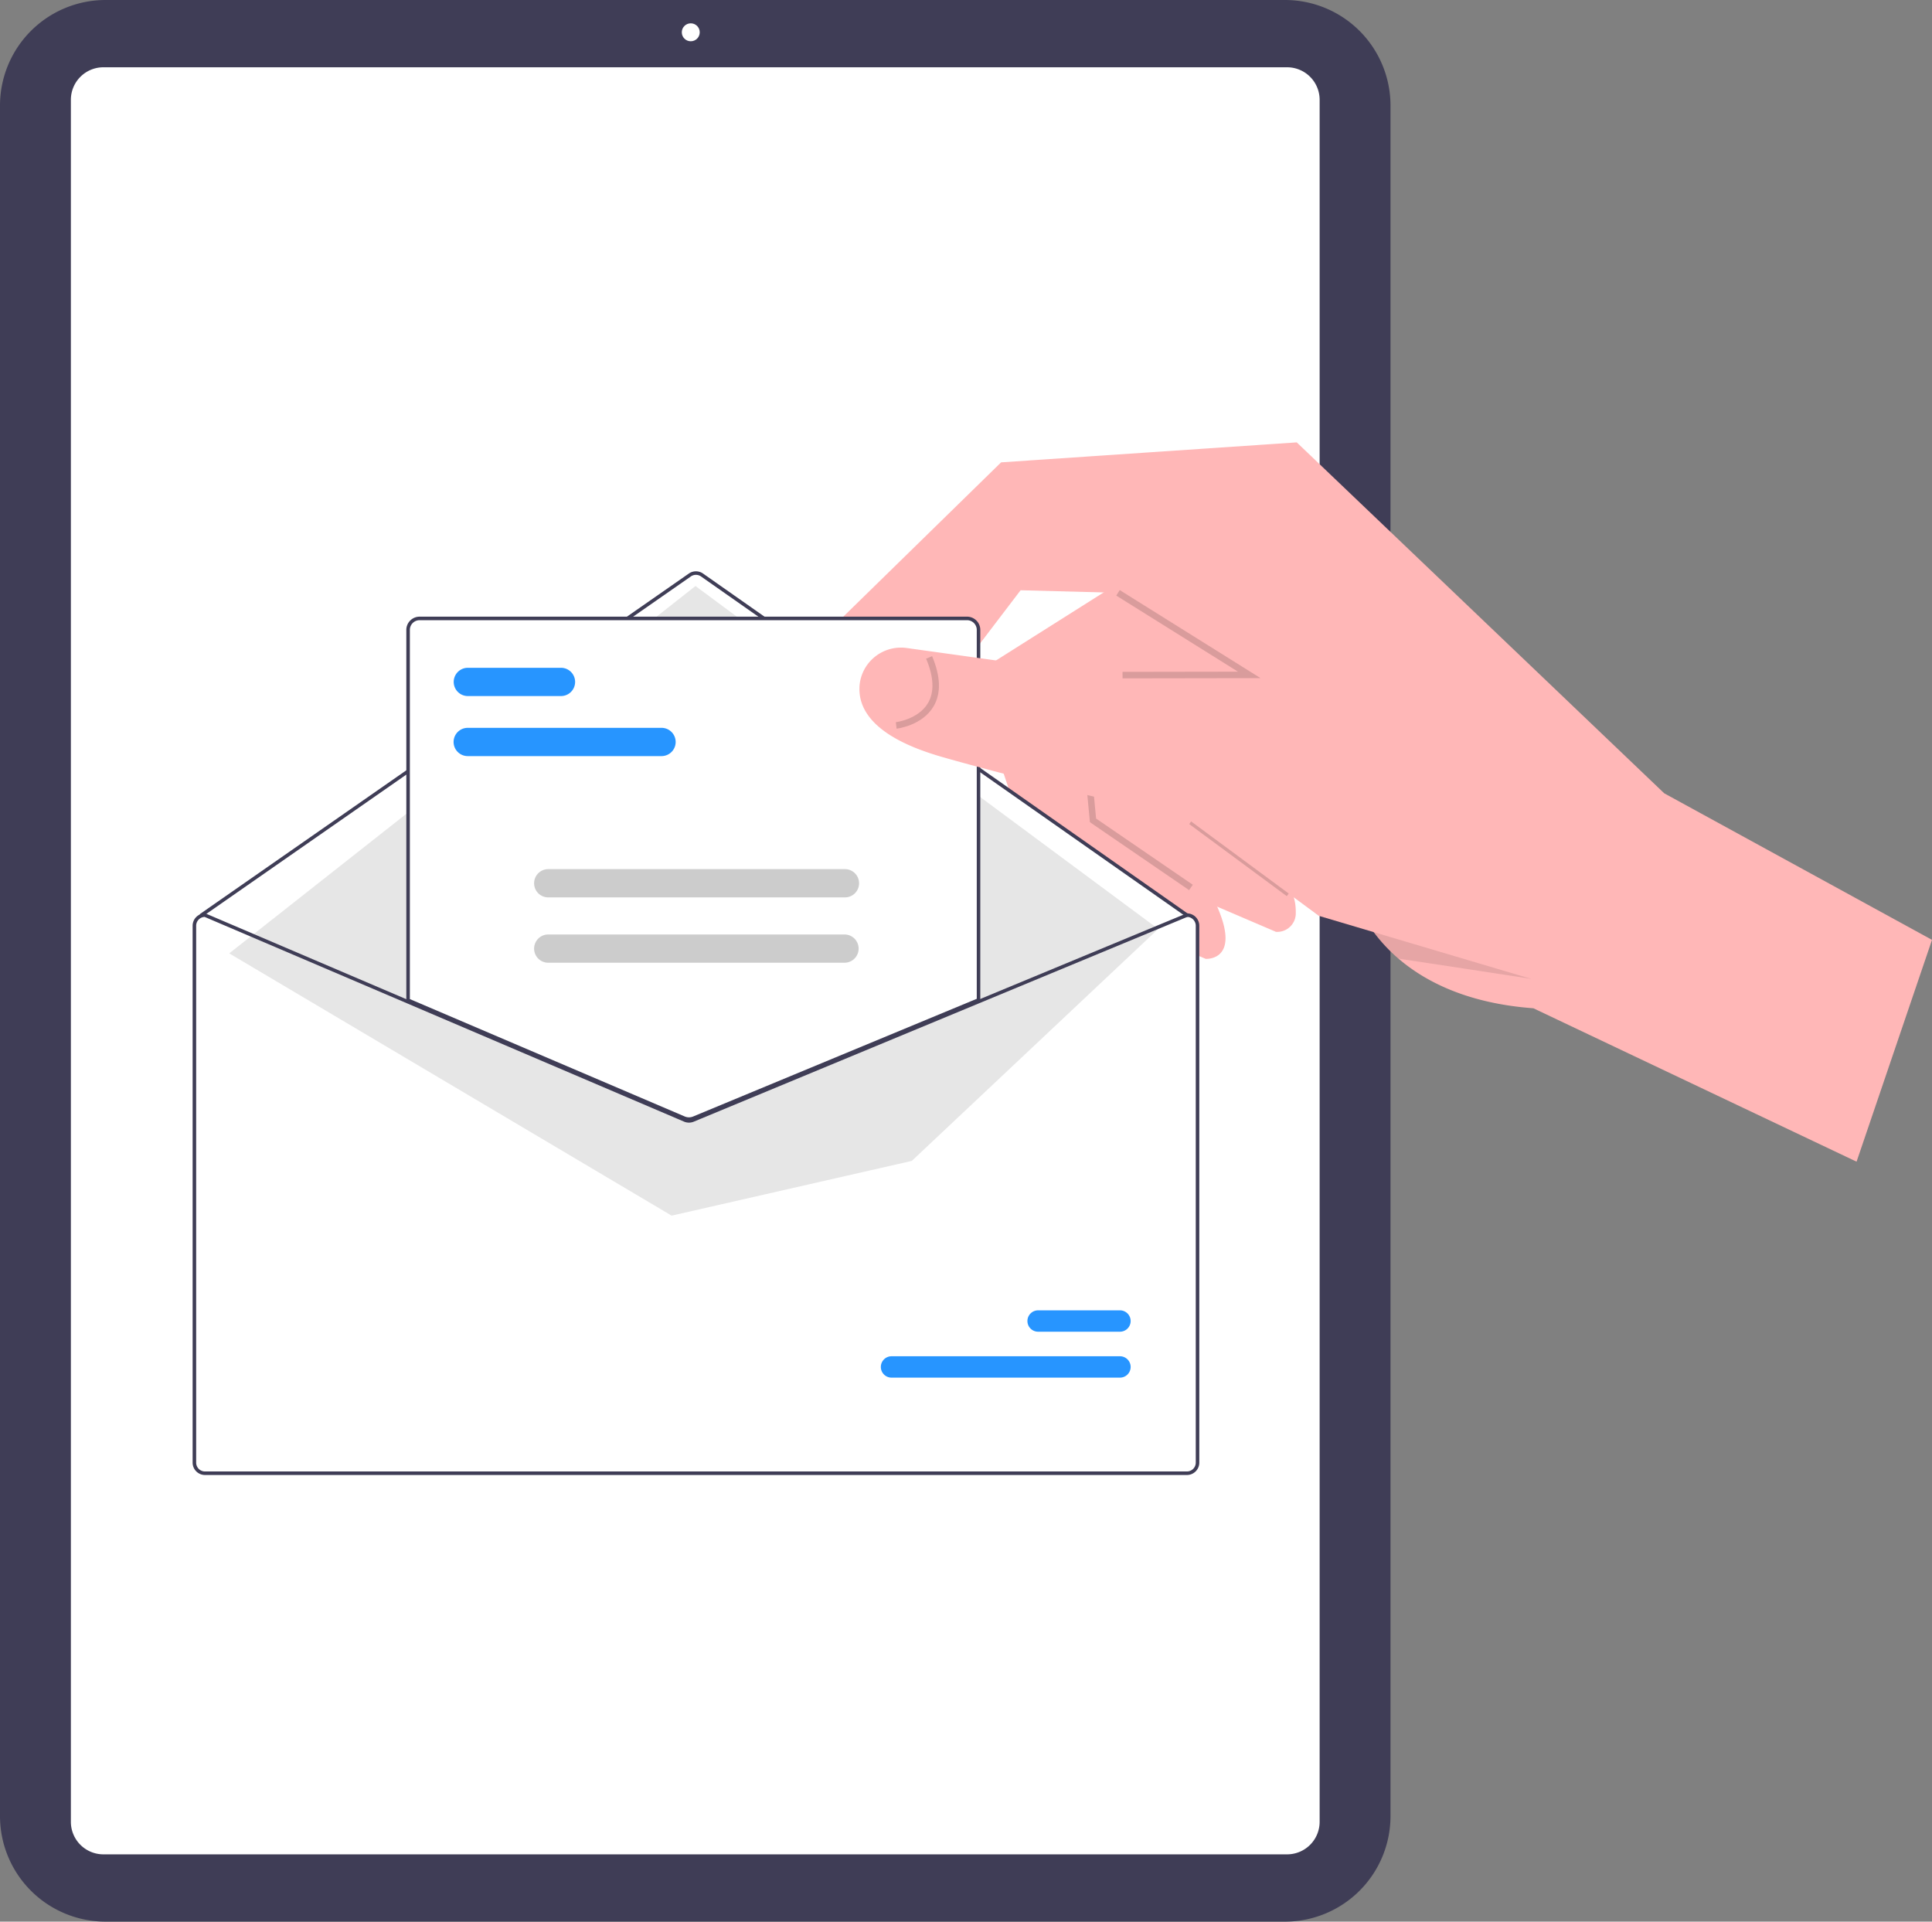 <svg xmlns="http://www.w3.org/2000/svg" data-name="Layer 1" width="522.708" height="519.891" viewBox="0 0 522.708 519.891"><rect x="0" y="0" width="522.708" height="519.891" fill="#808080" stroke="none"/><path d="M347.674 519.89H28.53A28.563 28.563 0 0 1 0 491.36V28.53A28.563 28.563 0 0 1 28.531 0h319.143a28.563 28.563 0 0 1 28.53 28.531V491.36a28.563 28.563 0 0 1-28.53 28.53Z" fill="#3f3d56"/><path d="M348.235 501.687H27.97a8.805 8.805 0 0 1-8.795-8.795V26.998a8.805 8.805 0 0 1 8.795-8.795h320.266a8.805 8.805 0 0 1 8.795 8.795v465.894a8.805 8.805 0 0 1-8.795 8.795Z" fill="#fff"/><circle cx="186.889" cy="8.738" r="2.427" fill="#fff"/><path d="m273.53 215.233-10.602-31.754-.179-.553 44.65-28.203 2.373 3.199 12.435 16.745-4.546 13.543-11.748 34.99-.515 1.538 21.757 16.176a57.913 57.913 0 0 1 2.16 4.373c6.496 14.8-3.118 14.129-3.118 14.129l-44.25-18.967Z" fill="#ffb7b7"/><path d="m296.956 221.144-1.951-5.846-9.574-28.695-1.994-5.982-1.675-5.006 21.832-13.794 22.817-14.409 14.809 19.944-4.488 13.372-2.182 6.497-3.373 10.05-6.766 20.152 21.757 16.176a42.206 42.206 0 0 1 3.872 9.15 14.066 14.066 0 0 1 .532 4.097 5.017 5.017 0 0 1-5.362 5.255l-44.25-18.967Z" fill="#ffb7b7"/><path opacity=".15" style="isolation:isolate" d="m294.88 222.439-2.568-27.069 12.796-6.938.837 1.545-11.775 6.384 2.381 25.094 26.161 17.916-.992 1.449-26.84-18.381z"/><path transform="rotate(-53.541 316.43 662.652)" opacity=".15" style="isolation:isolate" d="M673.238 405.634h1.756v32.825h-1.756z"/><path fill="#fff" d="m321.218 248.065-132.815-93.367-134.171 92.497 132.17 55.812 134.816-54.942z"/><path d="m226.128 168.815 44.723-43.727 79.987-5.404 99.427 94.944 72.443 39.645-20.409 60.015-87.437-41.505c-17.802-1.308-29.256-7.215-36.5-13.427a44.098 44.098 0 0 1-6.695-7.17 32.236 32.236 0 0 1-4.951-9.243l-35.538-45.668-7.327-9.424-4.746-6.098-15.511-19.932-1.117-1.433-26.352-.697-13.714 18.005-9.634 12.635a21.417 21.417 0 0 1-4.597 12.212c-8.639 10.508-26.154 8.456-26.154 8.456Z" fill="#ffb7b7"/><path d="M54.744 247.11h.096l54.853 23.422 75.05 32.047a2.42 2.42 0 0 0 1.855.01l77.43-32.124 56.2-23.317.087-.039h.095a3.348 3.348 0 0 1 3.345 3.345v145.257a3.348 3.348 0 0 1-3.345 3.344H54.744a3.348 3.348 0 0 1-3.345-3.344V250.454a3.348 3.348 0 0 1 3.345-3.345Z" fill="#fff"/><path d="M54.505 248.065a.476.476 0 0 0 .273-.086l132.145-92.029a2.396 2.396 0 0 1 2.737.005l131.193 92.023a.478.478 0 0 0 .549-.782l-131.193-92.024a3.355 3.355 0 0 0-3.832-.006L54.232 247.195a.478.478 0 0 0 .273.87Z" fill="#3f3d56"/><path fill="#e6e6e6" d="m313.356 251.327-125.194-92.784-126.143 99.386 119.693 70.956 64.983-14.812 66.661-62.746z"/><path d="M241.21 372.711h61.848a2.89 2.89 0 0 0 .009-5.779H241.21a2.89 2.89 0 0 0-.009 5.78Zm39.658-12.423h22.19a2.89 2.89 0 0 0 .009-5.779h-22.199a2.89 2.89 0 0 0-.008 5.78Z" fill="#2795ff"/><path d="M186.402 303.007a3.614 3.614 0 0 0 1.37-.269l77.212-32.037V170.42a3.349 3.349 0 0 0-3.345-3.345H113.515a3.349 3.349 0 0 0-3.344 3.345v100.35l.145.062 74.673 31.89a3.64 3.64 0 0 0 1.413.284Z" fill="#fff"/><path d="m184.895 302.942-74.963-32.013v-100.51a3.588 3.588 0 0 1 3.583-3.583H261.64a3.588 3.588 0 0 1 3.583 3.584v100.44l-77.358 32.1a3.885 3.885 0 0 1-2.968-.018Zm79.372-132.522a2.631 2.631 0 0 0-2.628-2.628H113.515a2.631 2.631 0 0 0-2.628 2.628v99.878l74.382 31.764a2.923 2.923 0 0 0 2.23.014l76.768-31.854Z" fill="#3f3d56"/><path d="M52.116 250.454v145.257a3.348 3.348 0 0 0 3.345 3.344h265.666a3.348 3.348 0 0 0 3.345-3.344V250.454a3.348 3.348 0 0 0-3.345-3.345h-.096l-.085.039-56.201 23.317-77.43 32.124a2.42 2.42 0 0 1-1.855-.01l-75.05-32.047-54.854-23.423h-.095a3.348 3.348 0 0 0-3.345 3.345Zm.956 0a2.397 2.397 0 0 1 2.293-2.389l55.045 23.504 74.673 31.89a3.402 3.402 0 0 0 2.6.014l77.062-31.976 56.473-23.432a2.394 2.394 0 0 1 2.298 2.39V395.71a2.39 2.39 0 0 1-2.389 2.389H55.461a2.39 2.39 0 0 1-2.39-2.39Z" fill="#3f3d56"/><path d="M126.482 204.56h52.56a3.823 3.823 0 0 0 0-7.645h-52.56a3.823 3.823 0 0 0 0 7.645Zm.032-16.245h25.324a3.823 3.823 0 0 0 0-7.645h-25.324a3.823 3.823 0 0 0 0 7.645Z" fill="#2795ff"/><path d="M148.266 242.786h80.274a3.823 3.823 0 1 0 0-7.645h-80.274a3.823 3.823 0 0 0 0 7.645Zm0 17.679h80.274a3.823 3.823 0 0 0 0-7.645h-80.274a3.823 3.823 0 0 0 0 7.645Z" fill="#ccc"/><path d="m673.196 377.28 15.944-.922 63.703 78.509-22.506-3.443-13.33-2.014a44.098 44.098 0 0 1-6.694-7.17l-14.811-4.397-6.816-5.036c.428 1.637-15.49-55.527-15.49-55.527Z" transform="translate(-338.646 -190.055)" opacity=".1" style="isolation:isolate"/><path d="M232.637 184.727a11.249 11.249 0 0 1 12.778-9.396l16.996 2.364 21.026 2.926 16.25 2.259 19.418-1.127 17.626-1.025 10.414-.601 69.242 85.335-59.531-17.673-6.816-5.036-29.843-22.042s-9.778-1.802-25.192-5.413c-2.293-.544-28.241-7.056-40.43-10.597a75.182 75.182 0 0 1-6.395-2.158c-13.59-5.349-16.308-12.207-15.543-17.816Z" fill="#ffb7b7"/><path d="M581.017 385.442c.06-.007 6.127-.762 8.716-5.205 1.745-2.993 1.57-7.023-.52-11.978l1.617-.683c2.32 5.499 2.459 10.06.414 13.557-3.042 5.203-9.743 6.022-10.027 6.055Z" transform="translate(-338.646 -190.055)" opacity=".15" style="isolation:isolate"/><path opacity=".15" style="isolation:isolate" d="m303.71 183.525-.004-1.756 31.232-.05-32.926-20.586.931-1.49 38.103 23.822-37.336.06z"/></svg>